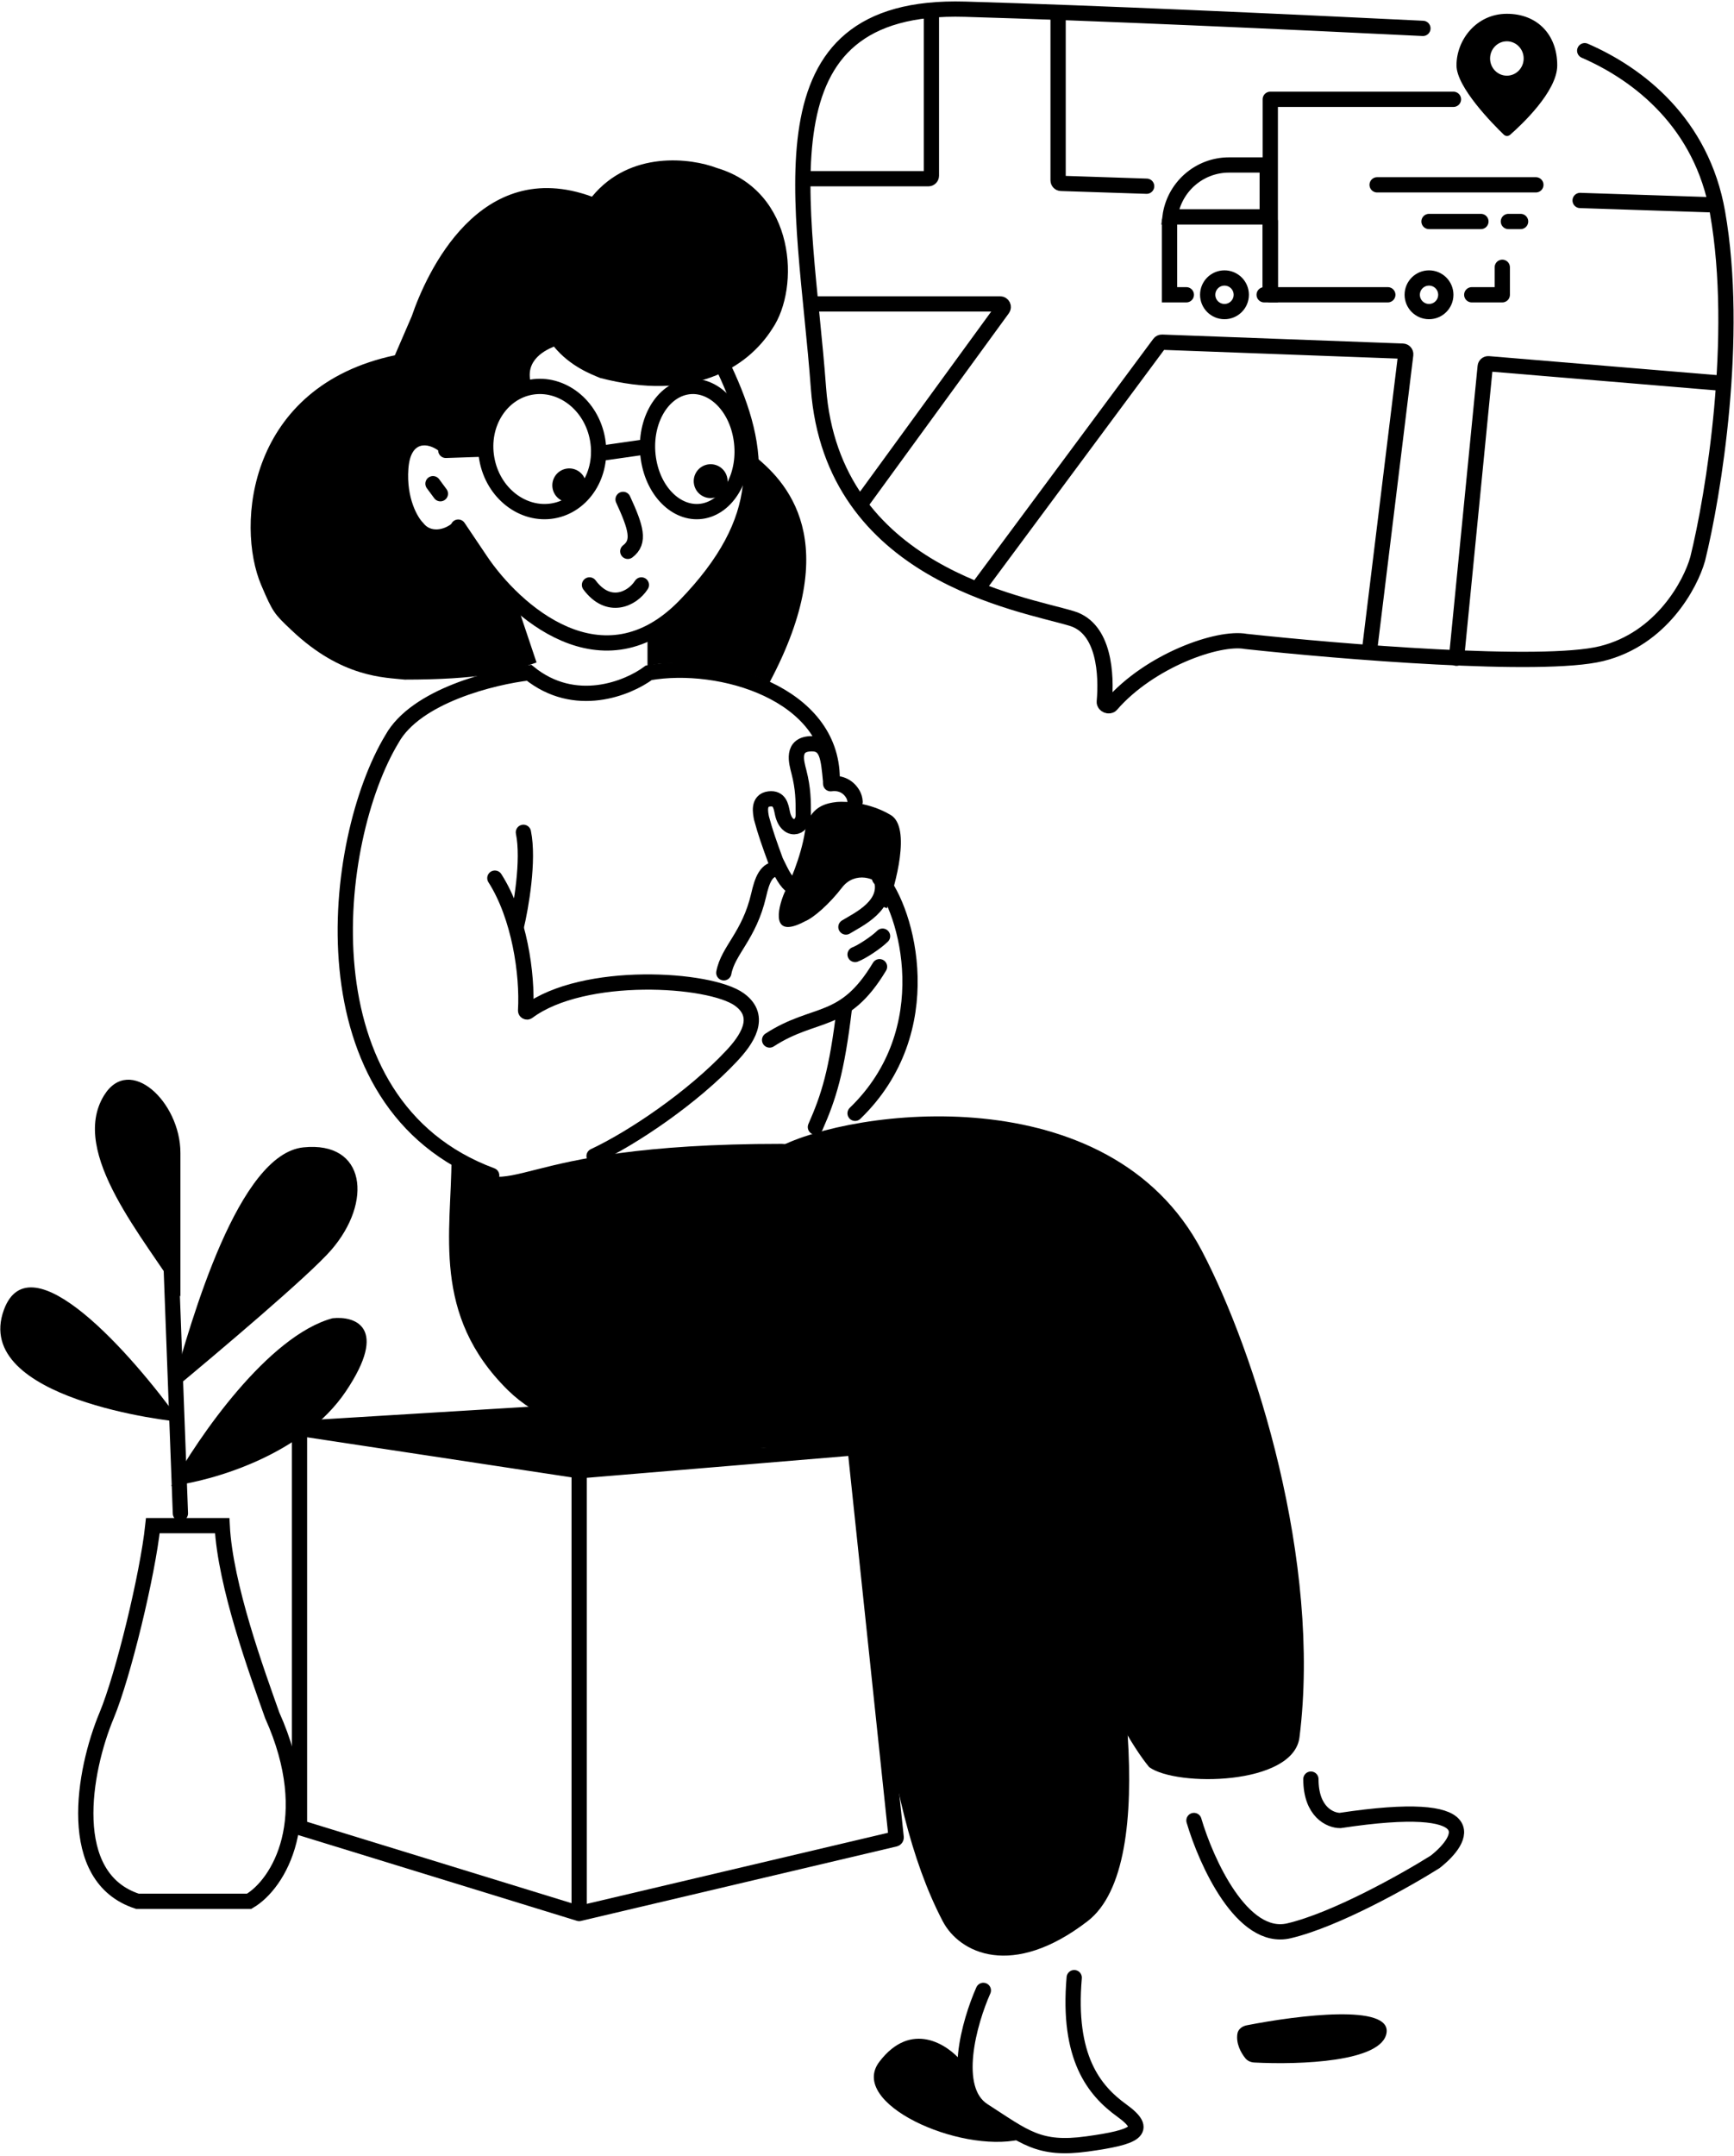 <svg width="568" height="706" viewBox="0 0 568 706" fill="none" xmlns="http://www.w3.org/2000/svg">
<path d="M177.737 462.516L115.599 468.516L188.474 480.516L252.737 474.516L177.737 462.516Z" fill="black"/>
<path d="M98.099 467.684L189.712 481.562M98.099 467.684V597.966C98.099 598.185 98.242 598.379 98.452 598.444L189.712 626.516M98.099 467.684L174.599 463.016M189.712 481.562L279.611 474.056C279.882 474.034 280.122 474.232 280.15 474.502L293.553 601.578C293.579 601.828 293.415 602.059 293.17 602.117L189.712 626.516M189.712 481.562V626.516" stroke="black" stroke-width="5" stroke-linecap="round"/>
<path d="M288.069 675.025C277.669 688.625 314.069 705.025 334.069 700.525C312.069 688.525 314.235 679.025 315.069 675.025C310.402 669.358 298.469 661.425 288.069 675.025Z" fill="black"/>
<path d="M322.111 651.689C317.574 661.888 311.223 684.036 322.111 691.03C335.72 699.773 340.256 704.144 356.134 701.959C372.011 699.773 376.548 697.587 367.475 691.03C358.402 684.473 349.609 673.743 351.877 647.516" stroke="black" stroke-width="5" stroke-linecap="round"/>
<path d="M308.804 629.037C287.599 588.516 286.599 525.016 280.122 472.901C221.253 476.4 184.718 473.209 166.417 455.214C141.235 430.452 147.896 403.323 147.896 379.211C170.847 395.303 163.315 374.515 256.099 374.516C342.661 379.316 367.69 505.516 369.384 568.016C371.146 595.132 368.527 619.59 356.246 629.037C331.576 648.015 314.288 639.516 308.804 629.037Z" fill="black"/>
<path d="M252.039 223.516C276.715 177.169 257.743 157.429 246.133 148.516C247.505 183.613 224.37 202.467 212.099 207.287V218.516C214.269 215.67 241.133 217.322 252.039 223.516Z" fill="black"/>
<path d="M95.59 206.432C112.04 222.015 126.146 221.794 132.57 222.516C156.374 222.516 166.87 220.11 175.75 216.902L170.099 200.063C158.22 191.508 151.057 177.728 148.301 171.195C145.205 173.805 140.852 174.295 138.613 171.195C136.815 169.484 133.085 163.127 133.769 153.553C134.452 143.98 140.225 145.054 143.626 147.535L160.616 149.36C159.901 133.532 169.688 128.251 174.67 127.588C170.754 118.821 177.758 114.984 181.444 113.478C186.73 119.937 193.658 122.539 196.588 123.75C226.406 131.526 244.606 120.88 253.006 107.592C262.125 94.177 260.649 62.677 234.851 55.009C226.416 51.773 206.418 49.12 193.908 64.395C157.083 50.903 139.654 89.517 134.873 103.539L129.347 116.323C81.358 126.5 77.134 171.752 85.564 191.57C89.385 200.556 89.888 201.031 95.337 206.192L95.59 206.432Z" fill="black"/>
<path d="M159.456 150.176C161.468 161.533 171.33 168.987 181.187 167.27C191.044 165.553 197.754 155.212 195.742 143.855C193.73 132.498 183.868 125.044 174.011 126.761C164.154 128.479 157.444 138.819 159.456 150.176Z" stroke="black" stroke-width="5"/>
<path d="M212.398 150.176C214.084 161.533 222.346 168.987 230.605 167.27C238.864 165.553 244.485 155.212 242.8 143.855C241.114 132.498 232.852 125.044 224.593 126.761C216.334 128.479 210.713 138.819 212.398 150.176Z" stroke="black" stroke-width="5"/>
<path d="M210.099 146.516L196.099 148.516" stroke="black" stroke-width="5" stroke-linecap="round"/>
<path d="M210.099 191.516C207.008 196.309 199.281 199.827 193.099 191.516" stroke="black" stroke-width="5" stroke-linecap="round"/>
<path d="M204.099 163.516C208.369 172.788 209.732 177.425 205.643 180.516" stroke="black" stroke-width="5" stroke-linecap="round"/>
<path d="M233.747 163.004C230.729 163.534 227.853 161.517 227.323 158.499C226.793 155.482 228.81 152.606 231.827 152.076C234.845 151.545 237.721 153.562 238.251 156.58C238.781 159.597 236.765 162.473 233.747 163.004Z" fill="black"/>
<path d="M187.426 164.382C184.408 164.912 181.532 162.895 181.002 159.877C180.472 156.86 182.488 153.984 185.506 153.454C188.524 152.923 191.4 154.94 191.93 157.958C192.46 160.975 190.443 163.851 187.426 164.382Z" fill="black"/>
<path d="M141.831 158.37C142.366 159.093 143.6 160.76 144.256 161.648" stroke="black" stroke-width="5" stroke-linecap="round"/>
<path d="M237.128 120.516C250.091 147.931 251.5 170.262 224.467 198.226C197.435 226.19 168.456 199.963 157.345 183.354L150.099 172.588" stroke="black" stroke-width="5" stroke-linecap="round"/>
<path d="M157.995 147.056L146.03 147.46" stroke="black" stroke-width="5" stroke-linecap="round"/>
<path d="M288.111 287.516C297.284 298.11 308.188 337.371 280.099 364.516" stroke="black" stroke-width="5" stroke-linecap="round"/>
<path d="M272.599 255.016C272.599 227.016 235.967 216.173 212.529 220.279C205.721 225.362 188.349 232.478 173.318 220.279C161.609 221.618 136.231 227.83 128.389 241.96C108.511 274.876 98.164 361.582 161.065 384.864" stroke="black" stroke-width="5" stroke-linecap="round"/>
<path d="M162.099 287.516C170.123 300.048 172.862 318.917 172.17 330.833C172.147 331.232 172.608 331.481 172.928 331.242C191.09 317.703 232.537 320.242 242.209 327.264C250.067 332.968 244.341 340.731 239.701 345.685C226.915 359.331 207.327 372.56 194.599 378.516" stroke="black" stroke-width="5" stroke-linecap="round"/>
<path d="M291.803 266.872C298.521 270.937 293.343 289.802 290.543 297.359L288.107 296.503L288.789 293.544L288.561 290.585C287.302 287.459 280.033 285.113 275.834 290.585C271.73 295.935 266.516 300.518 263.672 301.658C252.588 307.599 254.575 297.88 256.955 292.278C258.354 289.672 262.329 280.787 263.672 272.344C265.016 263.902 270.81 262.964 274.169 262.573C277.248 262.313 285.085 262.807 291.803 266.872Z" fill="black"/>
<path d="M272.099 256.602C274.601 256.232 277.626 256.983 279.399 260.085C279.782 260.754 280.032 261.557 280.099 262.516" stroke="black" stroke-width="5" stroke-linecap="round"/>
<path d="M259.833 290.516C257.356 288.822 256.225 286.282 254.102 281.957C251.979 276.12 250.75 272.733 249.432 267.848C249.149 266.28 248.135 262.021 251.979 261.578C255.375 261.186 255.8 263.929 256.225 265.889C257.498 272.733 263.135 271.509 263.135 266.805C263.135 262.102 263.135 258.337 261.696 252.697C260.938 249.725 259.004 243.516 265.966 243.516C270.967 243.516 271.363 248.097 272.099 255.935" stroke="black" stroke-width="5" stroke-linecap="round"/>
<path d="M288.099 316.516C276.412 335.979 267.125 330.784 252.099 340.516" stroke="black" stroke-width="5" stroke-linecap="round"/>
<path d="M237.099 318.516C238.484 311.083 245.406 306.481 248.522 293.031C249.592 288.411 250.945 284.183 255.099 284.536" stroke="black" stroke-width="5" stroke-linecap="round"/>
<path d="M391.099 596.06C395.089 609.604 406.901 635.789 422.224 632.177C437.547 628.565 460.531 615.623 470.108 609.604C479.685 602.079 486.868 588.836 438.983 596.06C435.791 596.06 429.406 593.351 429.406 582.516" stroke="black" stroke-width="5" stroke-linecap="round"/>
<path d="M108.933 431.614C87.8 437.343 64.905 470.602 56.099 486.516C69.308 484.924 99.247 476.49 113.336 455.485C127.425 434.479 116.271 430.819 108.933 431.614Z" fill="black"/>
<path d="M99.375 375.669C78.177 377.842 62.932 431.001 56.099 455.516C71.283 442.908 101.197 417.693 108.485 409.288C122.151 393.529 119.874 373.567 99.375 375.669Z" fill="black"/>
<path d="M34.072 358.672C22.523 377.471 47.549 405.716 59.099 424.516C59.099 412.679 59.099 387.915 59.099 377.471C59.099 360.761 42.412 345.098 34.072 358.672Z" fill="black"/>
<path d="M59.099 465.516C43.392 443.535 9.835 405.435 1.267 428.881C-9.442 458.189 56.957 465.516 59.099 465.516Z" fill="black"/>
<path d="M59.099 495.516L56.099 415.516" stroke="black" stroke-width="5" stroke-linecap="round"/>
<path d="M34.925 561.663C40.333 548.714 48.384 515.484 50.066 499.516H72.779C73.788 519.196 84.134 547.421 89.182 561.663C104.323 595.326 91.285 616.905 81.611 622.516H45.019C21.045 614.747 27.354 579.789 34.925 561.663Z" stroke="black" stroke-width="5"/>
<path d="M169.099 303.516C170.667 296.989 173.334 281.652 171.452 272.516" stroke="black" stroke-width="5" stroke-linecap="round"/>
<path d="M277.099 303.516C280.935 301.145 291.486 296.405 288.608 287.516" stroke="black" stroke-width="5" stroke-linecap="round"/>
<path d="M280.099 312.516C282.432 311.627 287.099 308.516 289.099 306.516" stroke="black" stroke-width="5" stroke-linecap="round"/>
<path d="M267.099 369.016C271.432 359.182 274.099 351.016 276.599 330.016" stroke="black" stroke-width="5" stroke-linecap="round"/>
<path d="M393.678 409.518C363.333 351.723 278.773 363.173 255.099 375.619C315.15 381.783 330.431 423.545 332.852 443.026C341.891 520.303 365.672 565.597 376.433 578.585C385.31 585.079 423.675 584.615 425.663 568.844C432.926 511.211 411.152 442.799 393.678 409.518Z" fill="black"/>
<path d="M454.186 665.587C455.644 656.097 425.645 659.739 408.421 663.11C406.932 663.402 405.573 664.357 405.333 665.856C404.828 669.014 406.405 672.01 407.936 673.912C408.651 674.801 409.746 675.246 410.885 675.305C425.751 676.075 452.718 675.135 454.186 665.587Z" fill="black"/>
<path d="M519.099 16.6C536.925 24.333 557.463 40.411 562.599 69.516C569.799 110.316 561.266 162.182 556.099 183.016C553.766 191.349 544.199 209.216 524.599 214.016C504.999 218.816 438.766 213.349 408.099 210.016C399.028 208.324 376.566 216.307 364.033 230.743C363.323 231.562 361.637 230.859 361.732 229.78C362.498 221.017 361.866 205.778 351.099 202.516C334.599 197.516 272.599 188.016 268.099 127.016C263.599 66.016 246.599 1.016 316.099 3.016C358.764 4.243 421.822 7.12 466.099 9.296" stroke="black" stroke-width="5" stroke-linecap="round"/>
<path d="M305.099 5.016V57.516C305.099 58.068 304.651 58.516 304.099 58.516H264.099" stroke="black" stroke-width="5" stroke-linecap="round"/>
<path d="M346.599 4.516V59.048C346.599 59.587 347.027 60.03 347.566 60.047L375.599 60.969" stroke="black" stroke-width="5" stroke-linecap="round"/>
<path d="M559.599 67.016L517.599 65.636" stroke="black" stroke-width="5" stroke-linecap="round"/>
<path d="M266.099 99.516H327.633C328.451 99.516 328.923 100.444 328.441 101.105L282.599 164.016" stroke="black" stroke-width="5" stroke-linecap="round"/>
<path d="M321.099 191.516L379.785 112.439C379.982 112.174 380.296 112.023 380.625 112.035L459.511 114.975C460.097 114.997 460.538 115.515 460.467 116.096L448.599 213.016" stroke="black" stroke-width="5" stroke-linecap="round"/>
<path d="M477.099 215.516L486.502 119.996C486.556 119.452 487.036 119.052 487.581 119.097L564.599 125.516" stroke="black" stroke-width="5" stroke-linecap="round"/>
<path d="M451.099 60.516H503.099" stroke="black" stroke-width="5" stroke-miterlimit="10" stroke-linecap="round" stroke-linejoin="round"/>
<path d="M468.099 72.516H485.099" stroke="black" stroke-width="5" stroke-miterlimit="10" stroke-linecap="round" stroke-linejoin="round"/>
<path d="M494.099 72.516H498.099" stroke="black" stroke-width="5" stroke-miterlimit="10" stroke-linecap="round" stroke-linejoin="round"/>
<path d="M492.099 87.516V96.516H482.099" stroke="black" stroke-width="5" stroke-miterlimit="10" stroke-linecap="round" stroke-linejoin="round"/>
<path d="M476.099 32.516H416.099V96.516H454.599" stroke="black" stroke-width="5" stroke-miterlimit="10" stroke-linecap="round" stroke-linejoin="round"/>
<path fill-rule="evenodd" clip-rule="evenodd" d="M494.673 44.127C498.335 40.922 510.099 29.958 510.099 21.403C510.099 11.271 503.499 4.516 493.599 4.516C483.699 4.516 477.099 12.959 477.099 21.403C477.099 28.567 488.977 40.594 492.577 44.074C493.164 44.642 494.06 44.664 494.673 44.127ZM488.099 19.151C488.099 22.26 490.561 24.78 493.599 24.78C496.637 24.78 499.099 22.26 499.099 19.151C499.099 16.042 496.637 13.522 493.599 13.522C490.561 13.522 488.099 16.042 488.099 19.151Z" fill="black"/>
<path d="M383.099 72.516V96.516H388.599" stroke="black" stroke-width="5" stroke-linecap="round"/>
<path d="M416.099 72.516V96.516H414.099" stroke="black" stroke-width="5" stroke-linecap="round"/>
<path d="M415.099 54.016H402.599C392.676 54.016 384.485 61.427 383.258 71.016H415.099V54.016Z" stroke="black" stroke-width="5"/>
<circle r="5.5" transform="matrix(-1 0 0 1 468.099 96.516)" stroke="black" stroke-width="5"/>
<circle r="5.5" transform="matrix(-1 0 0 1 401.099 96.516)" stroke="black" stroke-width="5"/>
</svg>
